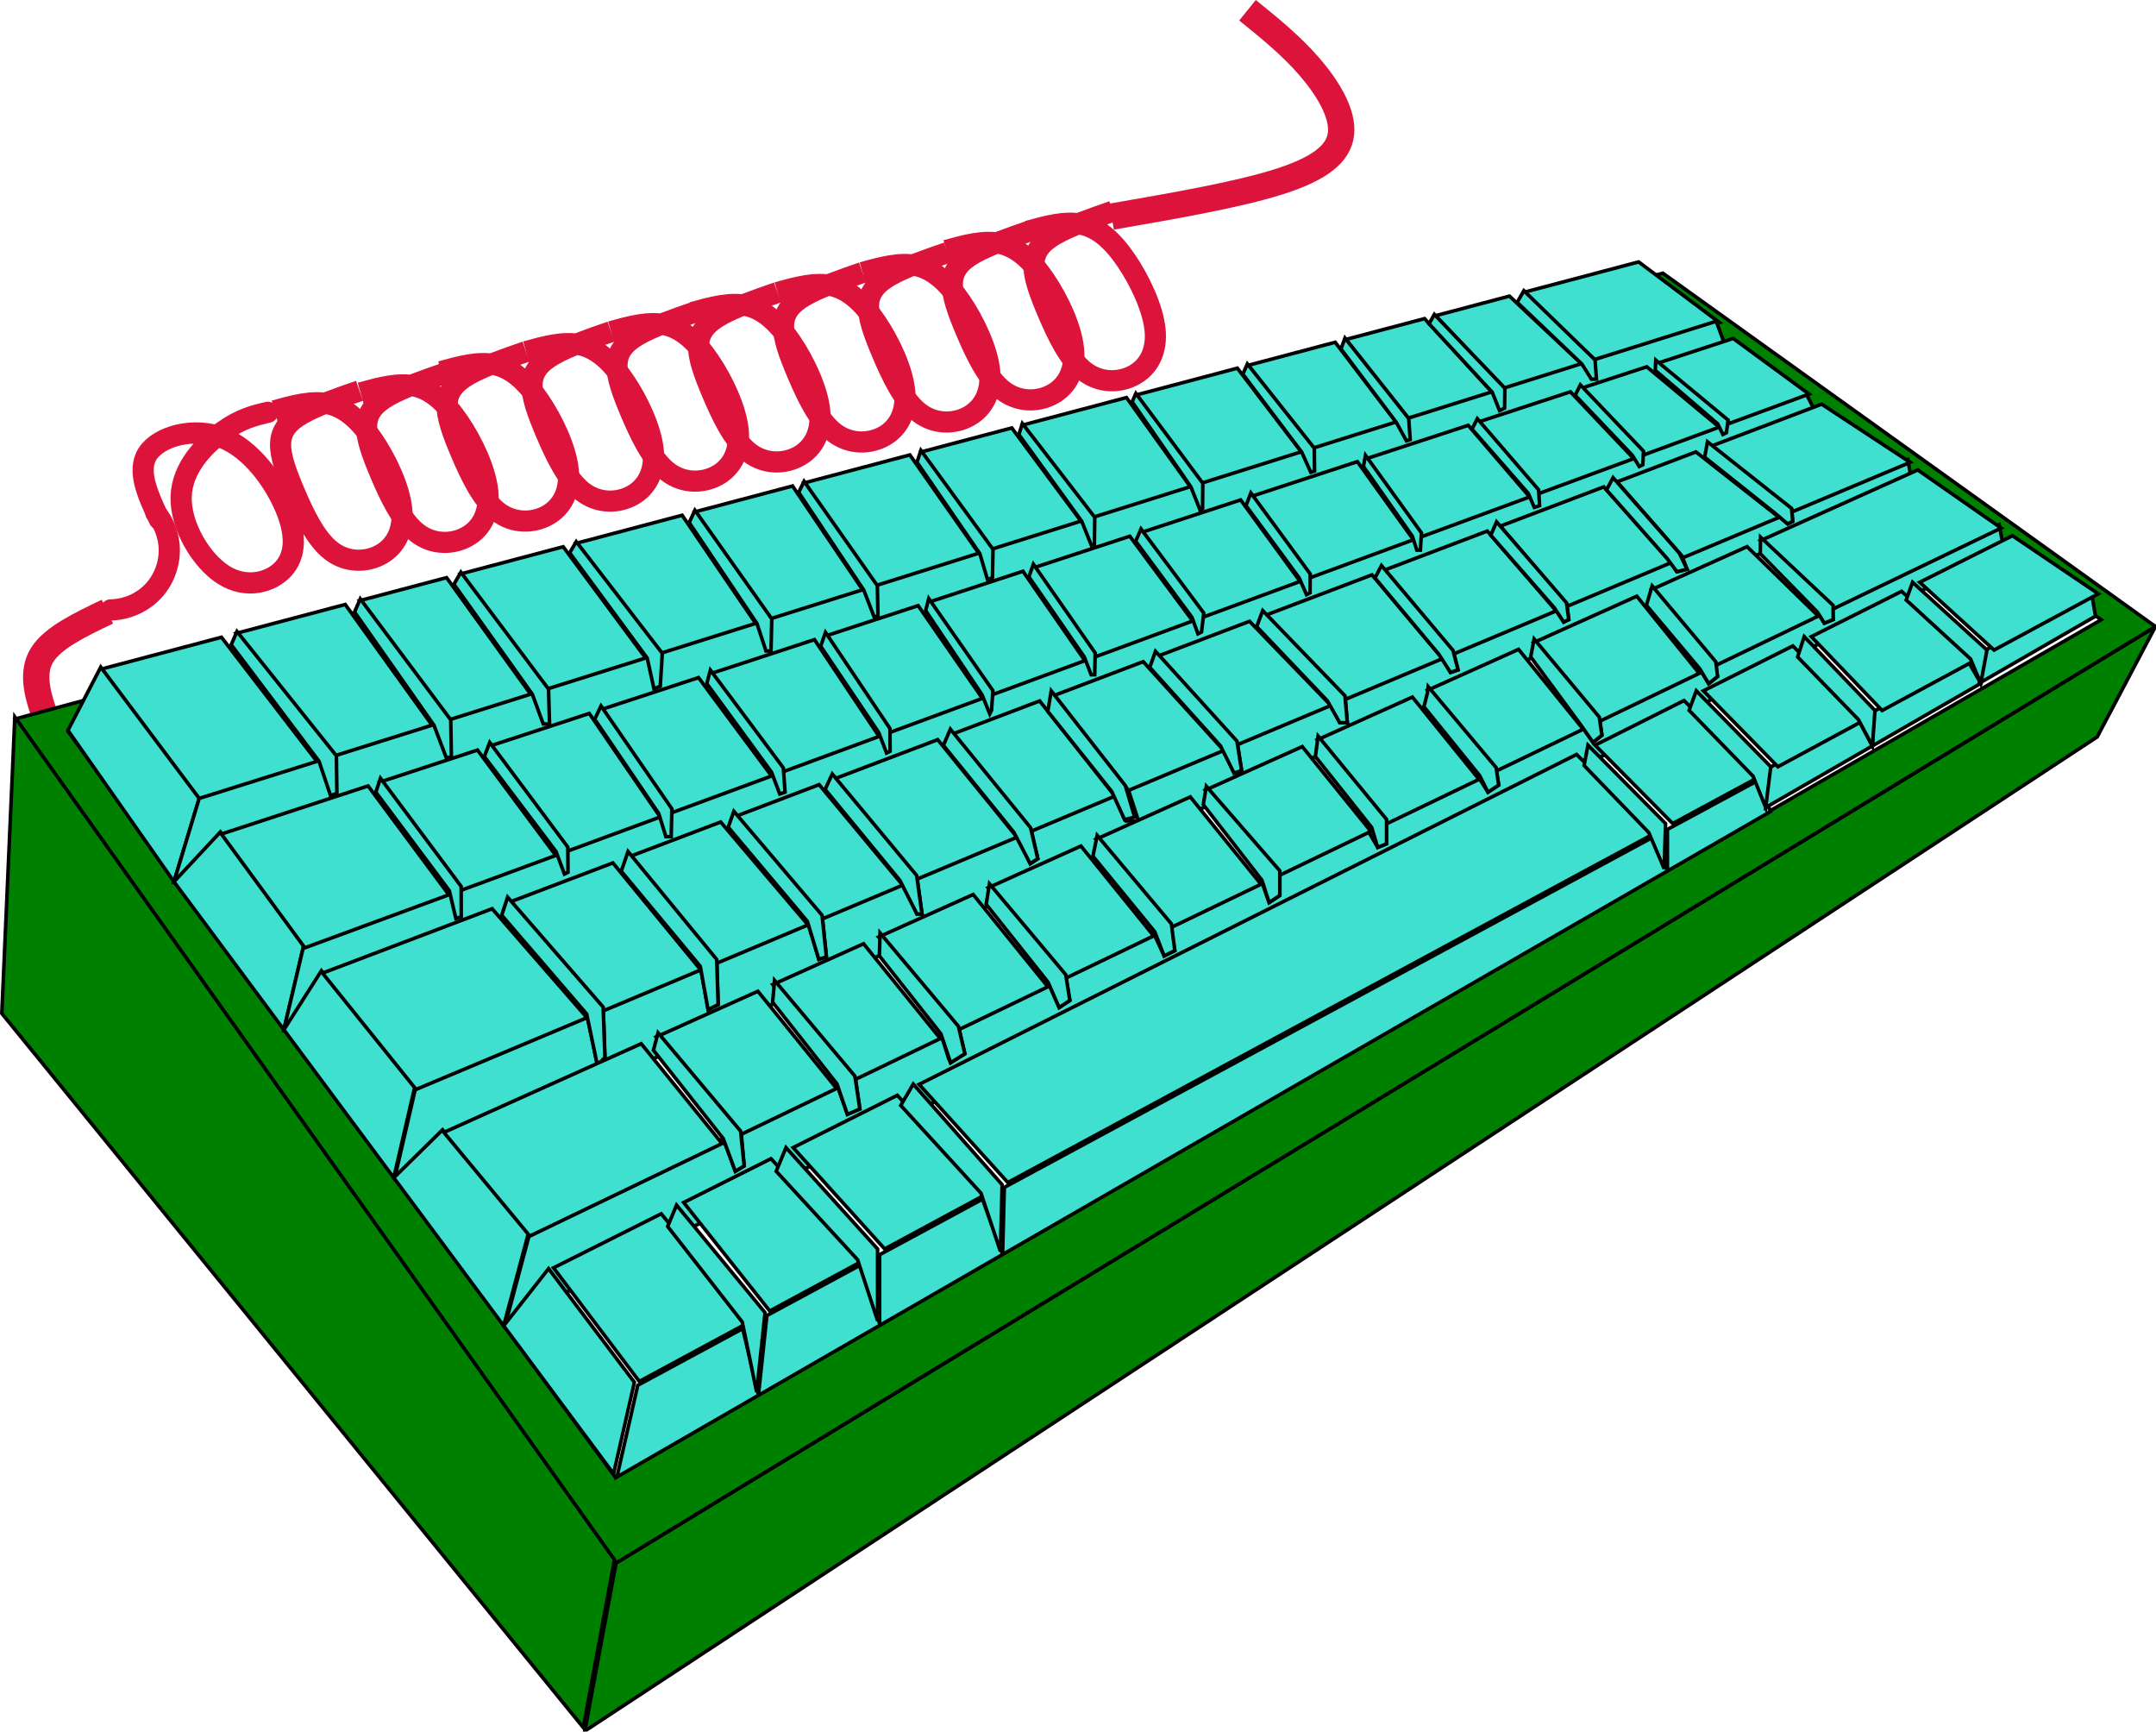 <svg
   xmlns:osb="http://www.openswatchbook.org/uri/2009/osb"
   xmlns:dc="http://purl.org/dc/elements/1.1/"
   xmlns:cc="http://creativecommons.org/ns#"
   xmlns:rdf="http://www.w3.org/1999/02/22-rdf-syntax-ns#"
   xmlns:svg="http://www.w3.org/2000/svg"
   xmlns="http://www.w3.org/2000/svg"
   xmlns:sodipodi="http://sodipodi.sourceforge.net/DTD/sodipodi-0.dtd"
   xmlns:inkscape="http://www.inkscape.org/namespaces/inkscape"
   width="160.282mm"
   height="128.709mm"
   viewBox="0 0 160.282 128.709"
   version="1.1"
   id="svg3705"
   inkscape:version="0.92.2 5c3e80d, 2017-08-06"
   sodipodi:docname="Keyboard_regroup_ink.svg">
  <defs
     id="defs3699">
    <linearGradient
       id="linearGradient1316"
       osb:paint="solid">
      <stop
         style="stop-color:#ff9f00;stop-opacity:1;"
         offset="0"
         id="stop1314" />
    </linearGradient>
    <inkscape:path-effect
       effect="bspline"
       id="path-effect1189-2"
       is_visible="true"
       weight="33.333"
       steps="2"
       helper_size="0"
       apply_no_weight="true"
       apply_with_weight="true"
       only_selected="false" />
    <inkscape:path-effect
       effect="spiro"
       id="path-effect207-7"
       is_visible="true" />
    <inkscape:path-effect
       effect="bspline"
       id="path-effect219-0"
       is_visible="true"
       weight="33.333"
       steps="2"
       helper_size="0"
       apply_no_weight="true"
       apply_with_weight="true"
       only_selected="false" />
    <inkscape:path-effect
       effect="bspline"
       id="path-effect1084-399"
       is_visible="true"
       weight="33.333"
       steps="2"
       helper_size="0"
       apply_no_weight="true"
       apply_with_weight="true"
       only_selected="false" />
    <inkscape:path-effect
       effect="bspline"
       id="path-effect1084-3-9"
       is_visible="true"
       weight="33.333"
       steps="2"
       helper_size="0"
       apply_no_weight="true"
       apply_with_weight="true"
       only_selected="false" />
    <inkscape:path-effect
       effect="bspline"
       id="path-effect1084-0-1"
       is_visible="true"
       weight="33.333"
       steps="2"
       helper_size="0"
       apply_no_weight="true"
       apply_with_weight="true"
       only_selected="false" />
    <inkscape:path-effect
       effect="bspline"
       id="path-effect1084-4-7"
       is_visible="true"
       weight="33.333"
       steps="2"
       helper_size="0"
       apply_no_weight="true"
       apply_with_weight="true"
       only_selected="false" />
    <inkscape:path-effect
       effect="bspline"
       id="path-effect1084-9-2"
       is_visible="true"
       weight="33.333"
       steps="2"
       helper_size="0"
       apply_no_weight="true"
       apply_with_weight="true"
       only_selected="false" />
    <inkscape:path-effect
       effect="bspline"
       id="path-effect1084-5-3"
       is_visible="true"
       weight="33.333"
       steps="2"
       helper_size="0"
       apply_no_weight="true"
       apply_with_weight="true"
       only_selected="false" />
    <inkscape:path-effect
       effect="bspline"
       id="path-effect1084-7-6"
       is_visible="true"
       weight="33.333"
       steps="2"
       helper_size="0"
       apply_no_weight="true"
       apply_with_weight="true"
       only_selected="false" />
    <inkscape:path-effect
       effect="bspline"
       id="path-effect1084-39-5"
       is_visible="true"
       weight="33.333"
       steps="2"
       helper_size="0"
       apply_no_weight="true"
       apply_with_weight="true"
       only_selected="false" />
    <inkscape:path-effect
       effect="bspline"
       id="path-effect1084-70-5"
       is_visible="true"
       weight="33.333"
       steps="2"
       helper_size="0"
       apply_no_weight="true"
       apply_with_weight="true"
       only_selected="false" />
    <inkscape:path-effect
       effect="bspline"
       id="path-effect1193-8"
       is_visible="true"
       weight="33.333"
       steps="2"
       helper_size="0"
       apply_no_weight="true"
       apply_with_weight="true"
       only_selected="false" />
    <inkscape:path-effect
       effect="bspline"
       id="path-effect1084-79-1"
       is_visible="true"
       weight="33.333"
       steps="2"
       helper_size="0"
       apply_no_weight="true"
       apply_with_weight="true"
       only_selected="false" />
  </defs>
  <sodipodi:namedview
     id="base"
     pagecolor="#ffffff"
     bordercolor="#666666"
     borderopacity="1.0"
     inkscape:pageopacity="0.0"
     inkscape:pageshadow="2"
     inkscape:zoom="1.4142136"
     inkscape:cx="202.17412"
     inkscape:cy="262.63234"
     inkscape:document-units="mm"
     inkscape:current-layer="layer2"
     showgrid="false"
     inkscape:measure-start="39.0071,979.433"
     inkscape:measure-end="64.539,973.759"
     inkscape:snap-global="false"
     inkscape:window-width="1920"
     inkscape:window-height="955"
     inkscape:window-x="0"
     inkscape:window-y="1"
     inkscape:window-maximized="1"
     fit-margin-top="0"
     fit-margin-left="0"
     fit-margin-right="0"
     fit-margin-bottom="0" />
    <g style="display:inline" id="cable_container" transform="translate(-29.211,-38.886)">
        <g transform="translate(-3.022,4.572)" id="g1571">
        <path style="fill: none; stroke: crimson; stroke-width: 1.576; stroke-linecap: round; stroke-linejoin: miter; stroke-miterlimit: 4; stroke-dasharray: none; stroke-opacity: 1; paint-order: markers;" d="m 40.47,79.645 c 1.203,-0.017 2.39,-0.552 3.2,-1.441 0.81,-0.889 1.231,-2.121 1.136,-3.32 -0.071,-0.888 -0.418,-1.752 -0.981,-2.442" id="path205-4"></path>
        <path style="fill: none; stroke: crimson; stroke-width: 1.576; stroke-linecap: round; stroke-linejoin: miter; stroke-miterlimit: 4; stroke-dasharray: none; stroke-opacity: 1; paint-order: markers;" d="m 44.071,72.918 c -0.848,-1.82 -1.696,-3.64 -0.843,-4.91 0.854,-1.27 3.41,-1.989 5.543,-1.155 2.133,0.835 3.843,3.225 4.676,5.197 0.833,1.972 0.788,3.527 -0.147,4.549 -0.935,1.022 -2.76,1.51 -4.443,0.45 -1.683,-1.06 -3.222,-3.668 -3.157,-5.821 0.065,-2.154 1.736,-3.853 3.077,-4.822 1.34,-0.968 2.351,-1.206 3.362,-1.444" id="path217-7"></path>
        <path style="fill: none; stroke: crimson; stroke-width: 1.572; stroke-linecap: butt; stroke-linejoin: miter; stroke-miterlimit: 4; stroke-dasharray: none; stroke-opacity: 1; paint-order: markers;" d="m 52.643,64.845 c 1.404,-0.39 2.809,-0.779 4.038,-0.504 1.229,0.275 2.283,1.216 3.289,2.702 1.006,1.486 1.964,3.518 2.128,5.113 0.165,1.595 -0.464,2.752 -1.521,3.357 -1.057,0.605 -2.541,0.657 -3.721,-0.254 -1.18,-0.911 -2.056,-2.784 -2.711,-4.322 -0.655,-1.539 -1.09,-2.743 -1.052,-3.673 0.038,-0.93 0.549,-1.584 1.606,-2.189 1.056,-0.605 2.659,-1.16 4.261,-1.714" id="path1082-1"></path>
        <path style="display: inline; fill: none; stroke: crimson; stroke-width: 1.572; stroke-linecap: butt; stroke-linejoin: miter; stroke-miterlimit: 4; stroke-dasharray: none; stroke-opacity: 1; paint-order: markers;" d="m 59.041,63.519 c 1.404,-0.39 2.809,-0.779 4.038,-0.504 1.229,0.275 2.283,1.216 3.289,2.702 1.006,1.486 1.964,3.518 2.128,5.113 0.165,1.595 -0.464,2.752 -1.521,3.357 -1.057,0.605 -2.541,0.657 -3.721,-0.254 -1.18,-0.911 -2.056,-2.784 -2.711,-4.322 -0.655,-1.539 -1.09,-2.743 -1.052,-3.673 0.038,-0.93 0.549,-1.584 1.606,-2.189 1.056,-0.605 2.659,-1.16 4.261,-1.714" id="path1082-8-3"></path>
        <path style="display: inline; fill: none; stroke: crimson; stroke-width: 1.572; stroke-linecap: butt; stroke-linejoin: miter; stroke-miterlimit: 4; stroke-dasharray: none; stroke-opacity: 1; paint-order: markers;" d="m 65.022,61.934 c 1.404,-0.39 2.809,-0.779 4.038,-0.504 1.229,0.275 2.283,1.216 3.289,2.702 1.006,1.486 1.964,3.518 2.128,5.113 0.165,1.595 -0.464,2.752 -1.521,3.357 -1.057,0.605 -2.541,0.657 -3.721,-0.254 -1.18,-0.911 -2.056,-2.784 -2.711,-4.322 -0.655,-1.539 -1.09,-2.743 -1.052,-3.673 0.038,-0.93 0.549,-1.584 1.606,-2.189 1.056,-0.605 2.659,-1.16 4.261,-1.714" id="path1082-2-8"></path>
        <path style="display: inline; fill: none; stroke: crimson; stroke-width: 1.572; stroke-linecap: butt; stroke-linejoin: miter; stroke-miterlimit: 4; stroke-dasharray: none; stroke-opacity: 1; paint-order: markers;" d="m 71.339,60.45 c 1.404,-0.39 2.809,-0.779 4.038,-0.504 1.229,0.275 2.283,1.216 3.289,2.702 1.006,1.486 1.964,3.518 2.128,5.113 0.165,1.595 -0.464,2.752 -1.521,3.357 -1.057,0.605 -2.541,0.657 -3.721,-0.254 -1.18,-0.911 -2.056,-2.784 -2.711,-4.322 -0.655,-1.539 -1.09,-2.743 -1.052,-3.673 0.038,-0.93 0.549,-1.584 1.606,-2.189 1.056,-0.605 2.659,-1.16 4.261,-1.714" id="path1082-83-4"></path>
        <path style="display: inline; fill: none; stroke: crimson; stroke-width: 1.572; stroke-linecap: butt; stroke-linejoin: miter; stroke-miterlimit: 4; stroke-dasharray: none; stroke-opacity: 1; paint-order: markers;" d="m 77.655,58.965 c 1.404,-0.39 2.809,-0.779 4.038,-0.504 1.229,0.275 2.283,1.216 3.289,2.702 1.006,1.486 1.964,3.518 2.128,5.113 0.165,1.595 -0.464,2.752 -1.521,3.357 -1.057,0.605 -2.541,0.657 -3.721,-0.254 -1.18,-0.911 -2.056,-2.784 -2.711,-4.322 -0.655,-1.539 -1.09,-2.743 -1.052,-3.673 0.038,-0.93 0.549,-1.584 1.606,-2.189 1.056,-0.605 2.659,-1.16 4.261,-1.714" id="path1082-0-8"></path>
        <path style="display: inline; fill: none; stroke: crimson; stroke-width: 1.572; stroke-linecap: butt; stroke-linejoin: miter; stroke-miterlimit: 4; stroke-dasharray: none; stroke-opacity: 1; paint-order: markers;" d="m 83.718,57.539 c 1.404,-0.39 2.809,-0.779 4.038,-0.504 1.229,0.275 2.283,1.216 3.289,2.702 1.006,1.486 1.964,3.518 2.128,5.113 0.165,1.595 -0.464,2.752 -1.521,3.357 -1.057,0.605 -2.541,0.657 -3.721,-0.254 -1.18,-0.911 -2.056,-2.784 -2.711,-4.322 -0.655,-1.539 -1.09,-2.743 -1.052,-3.673 0.038,-0.93 0.549,-1.584 1.606,-2.189 1.056,-0.605 2.659,-1.16 4.261,-1.714" id="path1082-22-0"></path>
        <path style="display: inline; fill: none; stroke: crimson; stroke-width: 1.572; stroke-linecap: butt; stroke-linejoin: miter; stroke-miterlimit: 4; stroke-dasharray: none; stroke-opacity: 1; paint-order: markers;" d="m 90.034,56.055 c 1.404,-0.39 2.809,-0.779 4.038,-0.504 1.229,0.275 2.283,1.216 3.289,2.702 1.006,1.486 1.964,3.518 2.128,5.113 0.165,1.595 -0.464,2.752 -1.521,3.357 -1.057,0.605 -2.541,0.657 -3.721,-0.254 -1.18,-0.911 -2.056,-2.784 -2.711,-4.322 -0.655,-1.539 -1.09,-2.743 -1.052,-3.673 0.038,-0.93 0.549,-1.584 1.606,-2.189 1.056,-0.605 2.659,-1.16 4.261,-1.714" id="path1082-3-4"></path>
        <path style="display: inline; fill: none; stroke: crimson; stroke-width: 1.572; stroke-linecap: butt; stroke-linejoin: miter; stroke-miterlimit: 4; stroke-dasharray: none; stroke-opacity: 1; paint-order: markers;" d="m 96.351,54.57 c 1.404,-0.39 2.809,-0.779 4.037,-0.504 1.229,0.275 2.283,1.216 3.289,2.702 1.006,1.486 1.964,3.518 2.128,5.113 0.165,1.595 -0.464,2.752 -1.521,3.357 -1.057,0.605 -2.541,0.657 -3.721,-0.254 -1.18,-0.911 -2.056,-2.784 -2.711,-4.322 -0.655,-1.539 -1.09,-2.743 -1.052,-3.673 0.038,-0.93 0.549,-1.584 1.606,-2.189 1.056,-0.605 2.659,-1.16 4.261,-1.714" id="path1082-02-6"></path>
        <path style="display: inline; fill: none; stroke: crimson; stroke-width: 1.572; stroke-linecap: butt; stroke-linejoin: miter; stroke-miterlimit: 4; stroke-dasharray: none; stroke-opacity: 1; paint-order: markers;" d="m 102.585,52.926 c 1.404,-0.39 2.809,-0.779 4.038,-0.504 1.229,0.275 2.283,1.216 3.289,2.702 1.006,1.486 1.964,3.518 2.128,5.113 0.165,1.595 -0.464,2.752 -1.521,3.357 -1.057,0.605 -2.541,0.657 -3.721,-0.254 -1.18,-0.911 -2.056,-2.784 -2.711,-4.322 -0.655,-1.539 -1.09,-2.743 -1.052,-3.673 0.038,-0.93 0.549,-1.584 1.606,-2.189 1.056,-0.605 2.659,-1.16 4.261,-1.714" id="path1082-9-0"></path>
        <path style="display: inline; fill: none; stroke: crimson; stroke-width: 1.572; stroke-linecap: butt; stroke-linejoin: miter; stroke-miterlimit: 4; stroke-dasharray: none; stroke-opacity: 1; paint-order: markers;" d="m 108.648,51.501 c 1.404,-0.39 2.809,-0.779 4.037,-0.504 1.229,0.275 2.283,1.216 3.289,2.702 1.006,1.486 1.964,3.518 2.128,5.113 0.165,1.595 -0.464,2.752 -1.521,3.357 -1.057,0.605 -2.541,0.657 -3.721,-0.254 -1.18,-0.911 -2.056,-2.784 -2.711,-4.322 -0.655,-1.539 -1.09,-2.743 -1.052,-3.673 0.038,-0.93 0.549,-1.584 1.606,-2.189 1.056,-0.605 2.659,-1.16 4.261,-1.714" id="path1082-39-3"></path>
        <path style="fill: none; stroke: crimson; stroke-width: 1.96; stroke-linecap: butt; stroke-linejoin: miter; stroke-miterlimit: 4; stroke-dasharray: none; stroke-opacity: 1; paint-order: markers;" d="m 40.217,79.777 c -2.028,0.97 -4.057,1.94 -4.851,3.219 -0.794,1.279 -0.353,2.866 0.088,4.189 0.441,1.323 0.882,2.381 1.323,3.44" id="path1187-2"></path>
        <path style="fill: none; stroke: crimson; stroke-width: 1.96; stroke-linecap: butt; stroke-linejoin: miter; stroke-miterlimit: 4; stroke-dasharray: none; stroke-opacity: 1; paint-order: markers;" d="m 114.872,50.417 c 4.678,-0.811 9.355,-1.621 12.41,-2.588 3.056,-0.967 4.49,-2.089 4.646,-3.586 0.156,-1.496 -0.967,-3.368 -2.339,-4.958 -1.372,-1.59 -2.993,-2.9 -4.615,-4.209" id="path1191-6"></path>
        </g>
    </g>
    <g id="case_container" transform="translate(-29.211,-38.886)">
        <g style="display:inline" id="case_front">
        <path d="m 714.91,322.477 -431.857,262.674 -8.762,47.127 424.283,-278.848 z" style="fill: green; stroke: rgb(0, 0, 0); stroke-width: 1px; stroke-linecap: butt; stroke-linejoin: miter; stroke-opacity: 1;" transform="scale(0.265)" id="path3906"></path>
        </g>
        <g style="display:inline" id="case_top">
        <path id="path4730" transform="scale(0.265)" d="M 576.713,223.367 114.572,348.381 283.053,585.15 714.91,322.477 Z M 564,231.297 l 11.1,10.904 11.074,-1.791 113.521,80.166 L 282.803,561.008 129.494,352.146 Z" style="fill: green; stroke: rgb(0, 0, 0); stroke-width: 1px; stroke-linecap: butt; stroke-linejoin: miter; stroke-opacity: 1;"></path>
        </g>
        <g style="display:inline" id="case_side">
        <path id="path3903" d="M 30.314,92.176 74.891,154.821 72.573,167.29 29.346,114.214 Z" style="fill: green; stroke: rgb(0, 0, 0); stroke-width: 0.265px; stroke-linecap: butt; stroke-linejoin: miter; stroke-opacity: 1;"></path>
        </g>
    </g>
    <g id="keys_container" transform="translate(-29.211,-38.886)">
        <g id="row_1" style="display:inline">
            <path style="fill: turquoise; stroke: rgb(0, 0, 0); stroke-width: 1px; stroke-linecap: butt; stroke-linejoin: miter; stroke-opacity: 1;" d="m 199.551,360.836 -27.195,-35.355 -33.639,8.908 27.66,36.879 z" id="path743" transform="scale(0.265)"></path>
            <path style="fill: turquoise; stroke: rgb(0, 0, 0); stroke-width: 1px; stroke-linecap: butt; stroke-linejoin: miter; stroke-opacity: 1;" d="m 231.822,350.686 -24.74,-34.4 -30.59,8.1 27.934,34.918 z" id="path739" transform="scale(0.265)"></path>
            <path style="fill: turquoise; stroke: rgb(0, 0, 0); stroke-width: 1px; stroke-linecap: butt; stroke-linejoin: miter; stroke-opacity: 1;" d="m 259.479,341.99 -23.973,-33.232 -24.375,6.455 25.422,33.986 z" id="path735" transform="scale(0.265)"></path>
            <path style="fill: turquoise; stroke: rgb(0, 0, 0); stroke-width: 1px; stroke-linecap: butt; stroke-linejoin: miter; stroke-opacity: 1;" d="m 291.754,331.84 -23.525,-31.746 -28.83,7.635 24.631,32.83 z" id="path731" transform="scale(0.265)"></path>
            <path style="fill: turquoise; stroke: rgb(0, 0, 0); stroke-width: 1px; stroke-linecap: butt; stroke-linejoin: miter; stroke-opacity: 1;" d="m 322.594,322.141 -21.002,-30.881 -29.771,7.883 24.174,31.363 z" id="path727" transform="scale(0.265)"></path>
            <path style="fill: turquoise; stroke: rgb(0, 0, 0); stroke-width: 1px; stroke-linecap: butt; stroke-linejoin: miter; stroke-opacity: 1;" d="m 352.59,312.709 -20.027,-29.652 -27.402,7.258 21.588,30.52 z" id="path723" transform="scale(0.265)"></path>
            <path style="fill: turquoise; stroke: rgb(0, 0, 0); stroke-width: 1px; stroke-linecap: butt; stroke-linejoin: miter; stroke-opacity: 1;" d="m 385.193,302.455 -19.711,-28.115 -29.658,7.854 20.6,29.309 z" id="path719" transform="scale(0.265)"></path>
            <path style="fill: turquoise; stroke: rgb(0, 0, 0); stroke-width: 1px; stroke-linecap: butt; stroke-linejoin: miter; stroke-opacity: 1;" d="M 413.867,293.438 394.074,266.77 368.658,273.5 l 20.258,27.785 z" id="path715" transform="scale(0.265)"></path>
            <path style="fill: turquoise; stroke: rgb(0, 0, 0); stroke-width: 1px; stroke-linecap: butt; stroke-linejoin: miter; stroke-opacity: 1;" d="M 444.547,283.791 426.25,258.248 l -29.08,7.701 20.334,26.346 z" id="path711" transform="scale(0.265)"></path>
            <path style="fill: turquoise; stroke: rgb(0, 0, 0); stroke-width: 1px; stroke-linecap: butt; stroke-linejoin: miter; stroke-opacity: 1;" d="m 475.672,274.002 -18.314,-23.99 -28.291,7.49 18.805,25.242 z" id="path707" transform="scale(0.265)"></path>
            <path style="fill: turquoise; stroke: rgb(0, 0, 0); stroke-width: 1px; stroke-linecap: butt; stroke-linejoin: miter; stroke-opacity: 1;" d="m 502.246,265.645 -17.441,-22.902 -24.412,6.465 18.805,23.686 z" id="path703" transform="scale(0.265)"></path>
            <path style="fill: turquoise; stroke: rgb(0, 0, 0); stroke-width: 1px; stroke-linecap: butt; stroke-linejoin: miter; stroke-opacity: 1;" d="m 529.197,257.17 -19.332,-21.062 -22.051,5.838 17.906,22.607 z" id="path699" transform="scale(0.265)"></path>
            <path style="fill: turquoise; stroke: rgb(0, 0, 0); stroke-width: 1px; stroke-linecap: butt; stroke-linejoin: miter; stroke-opacity: 1;" d="m 554.383,249.25 -20.699,-19.451 -20.758,5.498 19.816,20.758 z" id="path695" transform="scale(0.265)"></path>
            <path style="fill: turquoise; stroke: rgb(0, 0, 0); stroke-width: 1px; stroke-linecap: butt; stroke-linejoin: miter; stroke-opacity: 1;" d="m 569.924,220.203 -31.844,8.432 0.395,1.193 19.613,18.256 34.531,-10.859 z" id="path5106" transform="scale(0.265)"></path>
        <path id="path5108" d="m 36.702,88.473 -2.44,4.699 7.882,11.251 1.876,-6.192 z" style="fill: turquoise; stroke: rgb(0, 0, 0); stroke-width: 0.265px; stroke-linecap: butt; stroke-linejoin: miter; stroke-opacity: 1;" class="darker"></path>
        <path id="path5110" d="m 156.797,62.766 0.962,2.599 -115.615,39.058 1.876,-6.192 z" style="fill: turquoise; stroke: rgb(0, 0, 0); stroke-width: 0.265px; stroke-linecap: butt; stroke-linejoin: miter; stroke-opacity: 1;" class="darker"></path>
        <path id="path761" d="m 46.829,85.827 7.391,9.239 0.036,2.779 -0.468,0.187 -0.858,-2.56 -6.532,-8.665 z" style="fill: turquoise; stroke: rgb(0, 0, 0); stroke-width: 0.265px; stroke-linecap: butt; stroke-linejoin: miter; stroke-opacity: 1;" class="darker"></path>
        <path id="path763" d="m 55.994,83.4 6.726,8.992 0.048,2.739 -0.374,0.094 -0.925,-2.439 -5.903,-8.412 z" style="fill: turquoise; stroke: rgb(0, 0, 0); stroke-width: 0.265px; stroke-linecap: butt; stroke-linejoin: miter; stroke-opacity: 1;" class="darker"></path>
        <path id="path765" d="m 63.473,81.42 6.517,8.686 0.075,2.593 H 69.597 l -0.811,-2.214 -5.831,-8.169 z" style="fill: turquoise; stroke: rgb(0, 0, 0); stroke-width: 0.265px; stroke-linecap: butt; stroke-linejoin: miter; stroke-opacity: 1;" class="darker"></path>
        <path id="path767" d="m 72.051,79.148 6.396,8.298 -0.151,2.447 -0.468,0.187 -0.503,-2.281 -5.764,-7.822 z" style="fill: turquoise; stroke: rgb(0, 0, 0); stroke-width: 0.265px; stroke-linecap: butt; stroke-linejoin: miter; stroke-opacity: 1;" class="darker"></path>
        <path id="path769" d="m 80.873,76.812 5.712,8.075 -0.056,2.386 H 86.154 l -0.669,-2.041 -5.037,-7.501 z" style="fill: turquoise; stroke: rgb(0, 0, 0); stroke-width: 0.265px; stroke-linecap: butt; stroke-linejoin: miter; stroke-opacity: 1;" class="darker"></path>
        <path id="path771" d="m 88.986,74.664 5.45,7.755 0.044,2.236 -0.281,0.094 -0.777,-2.01 -4.835,-7.251 z" style="fill: turquoise; stroke: rgb(0, 0, 0); stroke-width: 0.265px; stroke-linecap: butt; stroke-linejoin: miter; stroke-opacity: 1;" class="darker"></path>
        <path id="path773" d="m 97.673,72.364 5.36,7.351 -0.041,2.133 -0.374,0.094 -0.57,-1.917 -4.668,-6.783 z" style="fill: turquoise; stroke: rgb(0, 0, 0); stroke-width: 0.265px; stroke-linecap: butt; stroke-linejoin: miter; stroke-opacity: 1;" class="darker"></path>
        <path id="path775" d="m 105.217,70.366 5.38,6.971 -0.028,2.08 -0.187,0.094 -0.748,-1.871 -4.678,-6.455 z" style="fill: turquoise; stroke: rgb(0, 0, 0); stroke-width: 0.265px; stroke-linecap: butt; stroke-linejoin: miter; stroke-opacity: 1;" class="darker"></path>
        <path id="path777" d="m 113.656,68.131 4.975,6.679 -0.017,1.894 -0.187,0.094 -0.675,-1.71 -4.376,-6.335 z" style="fill: turquoise; stroke: rgb(0, 0, 0); stroke-width: 0.265px; stroke-linecap: butt; stroke-linejoin: miter; stroke-opacity: 1;" class="darker"></path>
        <path id="path779" d="m 121.944,65.936 4.975,6.267 0.02,1.694 -0.281,0.094 -0.672,-1.494 -4.38,-5.803 z" style="fill: turquoise; stroke: rgb(0, 0, 0); stroke-width: 0.265px; stroke-linecap: butt; stroke-linejoin: miter; stroke-opacity: 1;" class="darker"></path>
        <path id="path781" d="m 129.2,64.015 4.738,5.982 0.111,1.562 -0.281,0.094 -0.75,-1.367 -4.114,-5.462 z" style="fill: turquoise; stroke: rgb(0, 0, 0); stroke-width: 0.265px; stroke-linecap: butt; stroke-linejoin: miter; stroke-opacity: 1;" class="darker"></path>
        <path id="path783" d="m 135.844,62.256 5.243,5.492 -0.022,1.472 -0.374,0.187 -0.542,-1.364 -4.697,-5.091 z" style="fill: turquoise; stroke: rgb(0, 0, 0); stroke-width: 0.265px; stroke-linecap: butt; stroke-linejoin: miter; stroke-opacity: 1;" class="darker"></path>
        <path id="path785" d="m 142.499,60.493 5.294,5.146 0.101,1.429 h -0.374 l -0.707,-1.121 -4.812,-4.586 z" style="fill: turquoise; stroke: rgb(0, 0, 0); stroke-width: 0.265px; stroke-linecap: butt; stroke-linejoin: miter; stroke-opacity: 1;" class="darker"></path>
        </g>
        <g style="display:inline" id="row_2">
        <path id="path5165" d="m 42.144,104.424 8.17,11.002 1.476,-6.261 -6.192,-8.444 z" style="fill: turquoise; stroke: rgb(0, 0, 0); stroke-width: 0.265px; stroke-linecap: butt; stroke-linejoin: miter; stroke-opacity: 1;" class="darker"></path>
        <path id="path5167" d="M 164.517,70.165 50.314,115.426 51.791,109.165 163.441,68.07 Z" style="fill: turquoise; stroke: rgb(0, 0, 0); stroke-width: 0.265px; stroke-linecap: butt; stroke-linejoin: miter; stroke-opacity: 1;" class="darker"></path>
            <path style="fill: turquoise; stroke: rgb(0, 0, 0); stroke-width: 1px; stroke-linecap: butt; stroke-linejoin: miter; stroke-opacity: 1;" d="m 236.16,397.715 -22.664,-30.527 -41.156,13.488 23.404,31.914 z" id="path566" transform="scale(0.265)"></path>
            <path style="fill: turquoise; stroke: rgb(0, 0, 0); stroke-width: 1px; stroke-linecap: butt; stroke-linejoin: miter; stroke-opacity: 1;" d="m 266.135,386.682 -21.943,-29.557 -27.385,8.977 22.674,30.391 z" id="path562" transform="scale(0.265)"></path>
            <path style="fill: turquoise; stroke: rgb(0, 0, 0); stroke-width: 1px; stroke-linecap: butt; stroke-linejoin: miter; stroke-opacity: 1;" d="m 295.439,375.895 -19.9,-29.043 -28.033,9.188 21.949,29.42 z" id="path558" transform="scale(0.265)"></path>
            <path style="fill: turquoise; stroke: rgb(0, 0, 0); stroke-width: 1px; stroke-linecap: butt; stroke-linejoin: miter; stroke-opacity: 1;" d="m 326.682,364.396 -20.486,-27.594 -27.414,8.986 19.908,28.91 z" id="path554" transform="scale(0.265)"></path>
            <path style="fill: turquoise; stroke: rgb(0, 0, 0); stroke-width: 1px; stroke-linecap: butt; stroke-linejoin: miter; stroke-opacity: 1;" d="m 356.834,353.299 -18.119,-27.154 -29.203,9.572 20.486,27.459 z" id="path550" transform="scale(0.265)"></path>
            <path style="fill: turquoise; stroke: rgb(0, 0, 0); stroke-width: 1px; stroke-linecap: butt; stroke-linejoin: miter; stroke-opacity: 1;" d="m 385.83,342.625 -18.025,-26.016 -25.957,8.508 18.121,27.027 z" id="path546" transform="scale(0.265)"></path>
            <path style="fill: turquoise; stroke: rgb(0, 0, 0); stroke-width: 1px; stroke-linecap: butt; stroke-linejoin: miter; stroke-opacity: 1;" d="m 414.58,332.043 -17.371,-25.07 -26.35,8.637 18.027,25.891 z" id="path542" transform="scale(0.265)"></path>
            <path style="fill: turquoise; stroke: rgb(0, 0, 0); stroke-width: 1px; stroke-linecap: butt; stroke-linejoin: miter; stroke-opacity: 1;" d="m 444.822,320.912 -17.643,-23.764 -26.916,8.822 17.371,24.949 z" id="path538" transform="scale(0.265)"></path>
            <path style="fill: turquoise; stroke: rgb(0, 0, 0); stroke-width: 1px; stroke-linecap: butt; stroke-linejoin: miter; stroke-opacity: 1;" d="m 474.947,309.824 -16.672,-22.867 -27.77,9.102 17.631,23.635 z" id="path534" transform="scale(0.265)"></path>
            <path style="fill: turquoise; stroke: rgb(0, 0, 0); stroke-width: 1px; stroke-linecap: butt; stroke-linejoin: miter; stroke-opacity: 1;" d="m 506.744,298.121 -15.723,-21.896 -29.65,9.719 16.664,22.746 z" id="path530" transform="scale(0.265)"></path>
            <path style="fill: turquoise; stroke: rgb(0, 0, 0); stroke-width: 1px; stroke-linecap: butt; stroke-linejoin: miter; stroke-opacity: 1;" d="m 539.344,286.123 -17.225,-20.092 -28.541,9.355 15.725,21.793 z" id="path526" transform="scale(0.265)"></path>
            <path style="fill: turquoise; stroke: rgb(0, 0, 0); stroke-width: 1px; stroke-linecap: butt; stroke-linejoin: miter; stroke-opacity: 1;" d="M 568.555,275.371 550.787,256.635 525,265.088 l 17.213,19.979 z" id="path522" transform="scale(0.265)"></path>
            <path style="fill: turquoise; stroke: rgb(0, 0, 0); stroke-width: 1px; stroke-linecap: butt; stroke-linejoin: miter; stroke-opacity: 1;" d="m 592.541,266.543 -20.34,-16.926 -18.248,5.98 17.742,18.617 z" id="path518" transform="scale(0.265)"></path>
            <path style="fill: turquoise; stroke: rgb(0, 0, 0); stroke-width: 1px; stroke-linecap: butt; stroke-linejoin: miter; stroke-opacity: 1;" d="m 596.453,241.668 -21.307,6.982 20.311,16.82 22.273,-8.199 z" id="path5169" transform="scale(0.265)"></path>
        <path id="path584" d="m 57.496,96.732 5.999,8.041 0.005,2.256 -0.397,0.132 -0.487,-2.065 -5.466,-7.328 z" style="fill: turquoise; stroke: rgb(0, 0, 0); stroke-width: 0.265px; stroke-linecap: butt; stroke-linejoin: miter; stroke-opacity: 1;" class="darker"></path>
        <path id="path586" d="m 65.618,94.07 5.807,7.784 0.012,1.868 -0.265,0.132 -0.626,-1.677 -5.327,-7.054 z" style="fill: turquoise; stroke: rgb(0, 0, 0); stroke-width: 0.265px; stroke-linecap: butt; stroke-linejoin: miter; stroke-opacity: 1;" class="darker"></path>
        <path id="path588" d="m 73.893,91.358 5.267,7.649 -0.05,2.069 h -0.397 l -0.529,-1.72 -4.763,-7.011 z" style="fill: turquoise; stroke: rgb(0, 0, 0); stroke-width: 0.265px; stroke-linecap: butt; stroke-linejoin: miter; stroke-opacity: 1;" class="darker"></path>
        <path id="path590" d="m 82.024,88.693 5.42,7.265 0.133,1.811 -0.397,0.132 -0.613,-1.62 -4.811,-6.582 z" style="fill: turquoise; stroke: rgb(0, 0, 0); stroke-width: 0.265px; stroke-linecap: butt; stroke-linejoin: miter; stroke-opacity: 1;" class="darker"></path>
        <path id="path592" d="m 90.579,85.888 4.795,7.151 0.008,1.687 -0.265,0.132 -0.573,-1.514 -4.322,-6.424 z" style="fill: turquoise; stroke: rgb(0, 0, 0); stroke-width: 0.265px; stroke-linecap: butt; stroke-linejoin: miter; stroke-opacity: 1;" class="darker"></path>
        <path id="path594" d="m 98.256,83.373 4.77,6.85 -0.102,1.46 -0.132,0.265 L 102.216,90.521 98.028,84.275 Z" style="fill: turquoise; stroke: rgb(0, 0, 0); stroke-width: 0.265px; stroke-linecap: butt; stroke-linejoin: miter; stroke-opacity: 1;" class="darker"></path>
        <path id="path596" d="m 106.035,80.822 4.596,6.601 -0.036,1.614 h -0.265 l -0.508,-1.317 -4.122,-5.959 z" style="fill: turquoise; stroke: rgb(0, 0, 0); stroke-width: 0.265px; stroke-linecap: butt; stroke-linejoin: miter; stroke-opacity: 1;" class="darker"></path>
        <path id="path598" d="m 114.037,78.2 4.665,6.253 -0.168,1.409 -0.265,0.132 -0.444,-1.219 -4.186,-5.66 z" style="fill: turquoise; stroke: rgb(0, 0, 0); stroke-width: 0.265px; stroke-linecap: butt; stroke-linejoin: miter; stroke-opacity: 1;" class="darker"></path>
        <path id="path600" d="m 122.203,75.524 4.409,6.018 -0.009,1.41 -0.265,0.132 -0.543,-1.242 -3.955,-5.372 z" style="fill: turquoise; stroke: rgb(0, 0, 0); stroke-width: 0.265px; stroke-linecap: butt; stroke-linejoin: miter; stroke-opacity: 1;" class="darker"></path>
        <path id="path602" d="m 130.725,72.73 4.16,5.766 -0.08,1.281 h -0.265 l -0.332,-1.032 -3.636,-5.186 z" style="fill: turquoise; stroke: rgb(0, 0, 0); stroke-width: 0.265px; stroke-linecap: butt; stroke-linejoin: miter; stroke-opacity: 1;" class="darker"></path>
        <path id="path604" d="m 139.039,70.006 4.554,5.286 0.076,1.178 -0.397,0.132 -0.438,-1.031 -4.192,-4.79 z" style="fill: turquoise; stroke: rgb(0, 0, 0); stroke-width: 0.265px; stroke-linecap: butt; stroke-linejoin: miter; stroke-opacity: 1;" class="darker"></path>
        <path id="path606" d="m 146.699,67.495 4.694,4.926 -0.052,1.007 -0.265,0.132 -0.515,-0.833 -4.248,-4.459 z" style="fill: turquoise; stroke: rgb(0, 0, 0); stroke-width: 0.265px; stroke-linecap: butt; stroke-linejoin: miter; stroke-opacity: 1;" class="darker"></path>
        <path id="path608" d="m 152.306,65.656 5.374,4.45 -0.121,0.939 -0.265,0.132 -0.386,-0.788 -4.641,-3.975 z" style="fill: turquoise; stroke: rgb(0, 0, 0); stroke-width: 0.265px; stroke-linecap: butt; stroke-linejoin: miter; stroke-opacity: 1;" class="darker"></path>
        </g>
        <g style="display:inline" id="row_3">
        <path id="path5183" d="m 50.314,115.426 8.17,11.002 1.563,-6.756 -6.943,-8.632 z" style="fill: turquoise; stroke: rgb(0, 0, 0); stroke-width: 0.265px; stroke-linecap: butt; stroke-linejoin: miter; stroke-opacity: 1;" class="darker"></path>
        <path id="path5185" d="m 171.041,73.043 -8.644,3.627 0.09,0.969 -0.375,0.187 -0.8,-0.701 -7.102,2.981 0.42,1.088 -0.748,0.187 -0.591,-0.889 -7.621,3.198 0.167,1.245 -0.374,0.187 -0.696,-1.054 -7.534,3.162 0.373,1.446 -0.561,0.187 -0.719,-1.253 -7.126,2.99 0.175,2.005 h -0.561 l -0.766,-1.521 -6.878,2.886 0.347,2.19 -0.561,0.187 -0.861,-1.925 -7.067,2.966 0.82,2.514 h -0.936 l -0.9,-2.088 -6.182,2.594 0.534,2.3 -0.561,0.374 -1.055,-2.22 -7.385,3.099 0.395,2.863 h -0.374 l -1.119,-2.402 -5.935,2.49 0.319,3.092 -0.561,0.187 -0.849,-2.821 -6.744,2.83 0.109,3.359 -0.748,0.374 -0.58,-3.221 -7.22,3.03 0.129,3.747 -0.561,0.561 -0.794,-3.793 -12.684,5.323 -1.563,6.756 112.791,-51.464 z" style="fill: turquoise; stroke: rgb(0, 0, 0); stroke-width: 0.265px; stroke-linecap: butt; stroke-linejoin: miter; stroke-opacity: 1;" class="darker"></path>
            <path style="fill: turquoise; stroke: rgb(0, 0, 0); stroke-width: 1px; stroke-linecap: butt; stroke-linejoin: miter; stroke-opacity: 1;" d="m 274.891,432.189 -26.6,-30.561 -47.582,18.055 26.242,32.623 z" id="path299" transform="scale(0.265)"></path>
            <path style="fill: turquoise; stroke: rgb(0, 0, 0); stroke-width: 1px; stroke-linecap: butt; stroke-linejoin: miter; stroke-opacity: 1;" d="m 306.814,418.793 -24.646,-30.018 -28.916,10.973 26.275,30.496 z" id="path295" transform="scale(0.265)"></path>
            <path style="fill: turquoise; stroke: rgb(0, 0, 0); stroke-width: 1px; stroke-linecap: butt; stroke-linejoin: miter; stroke-opacity: 1;" d="m 336.91,406.164 -24.504,-28.861 -25.326,9.609 24.342,29.947 z" id="path291" transform="scale(0.265)"></path>
            <path style="fill: turquoise; stroke: rgb(0, 0, 0); stroke-width: 1px; stroke-linecap: butt; stroke-linejoin: miter; stroke-opacity: 1;" d="m 363.465,395.021 -23.438,-28.199 -23.207,8.805 24.213,28.807 z" id="path287" transform="scale(0.265)"></path>
            <path style="fill: turquoise; stroke: rgb(0, 0, 0); stroke-width: 1px; stroke-linecap: butt; stroke-linejoin: miter; stroke-opacity: 1;" d="m 395.529,381.566 -22.236,-27.367 -28.83,10.939 23.154,28.141 z" id="path283" transform="scale(0.265)"></path>
            <path style="fill: turquoise; stroke: rgb(0, 0, 0); stroke-width: 1px; stroke-linecap: butt; stroke-linejoin: miter; stroke-opacity: 1;" d="m 422.984,370.045 -21.086,-26.699 -24.244,9.199 21.965,27.305 z" id="path279" transform="scale(0.265)"></path>
            <path style="fill: turquoise; stroke: rgb(0, 0, 0); stroke-width: 1px; stroke-linecap: butt; stroke-linejoin: miter; stroke-opacity: 1;" d="m 453.535,357.227 -22.594,-24.9 -24.949,9.467 20.832,26.643 z" id="path275" transform="scale(0.265)"></path>
            <path style="fill: turquoise; stroke: rgb(0, 0, 0); stroke-width: 1px; stroke-linecap: butt; stroke-linejoin: miter; stroke-opacity: 1;" d="m 483.596,344.611 -22.824,-23.604 -25.482,9.67 22.312,24.842 z" id="path271" transform="scale(0.265)"></path>
            <path style="fill: turquoise; stroke: rgb(0, 0, 0); stroke-width: 1px; stroke-linecap: butt; stroke-linejoin: miter; stroke-opacity: 1;" d="m 514.883,331.482 -19.766,-23.506 -29.701,11.27 22.535,23.537 z" id="path267" transform="scale(0.265)"></path>
            <path style="fill: turquoise; stroke: rgb(0, 0, 0); stroke-width: 1px; stroke-linecap: butt; stroke-linejoin: miter; stroke-opacity: 1;" d="m 546.791,318.092 -19.316,-22.393 -28.689,10.885 19.529,23.459 z" id="path263" transform="scale(0.265)"></path>
            <path style="fill: turquoise; stroke: rgb(0, 0, 0); stroke-width: 1px; stroke-linecap: butt; stroke-linejoin: miter; stroke-opacity: 1;" d="m 579.01,304.572 -18.852,-21.273 -29.037,11.016 19.084,22.346 z" id="path259" transform="scale(0.265)"></path>
            <path style="fill: turquoise; stroke: rgb(0, 0, 0); stroke-width: 1px; stroke-linecap: butt; stroke-linejoin: miter; stroke-opacity: 1;" d="m 609.328,291.85 -23.338,-18.354 -22.125,8.395 18.619,21.225 z" id="path255" transform="scale(0.265)"></path>
            <path style="fill: turquoise; stroke: rgb(0, 0, 0); stroke-width: 1px; stroke-linecap: butt; stroke-linejoin: miter; stroke-opacity: 1;" d="m 621.277,260.107 -30.887,11.719 23.039,18.303 32.67,-13.709 z" id="path5187" transform="scale(0.265)"></path>
        <path id="path368" d="m 66.949,105.572 7.103,8.17 0.129,3.747 -0.561,0.561 -0.794,-3.793 -6.315,-7.339 z" style="fill: turquoise; stroke: rgb(0, 0, 0); stroke-width: 0.265px; stroke-linecap: butt; stroke-linejoin: miter; stroke-opacity: 1;" class="darker"></path>
        <path id="path370" d="m 75.9,102.176 6.591,8.025 0.109,3.359 -0.748,0.374 -0.58,-3.221 -5.875,-7.068 z" style="fill: turquoise; stroke: rgb(0, 0, 0); stroke-width: 0.265px; stroke-linecap: butt; stroke-linejoin: miter; stroke-opacity: 1;" class="darker"></path>
        <path id="path374" d="m 83.768,99.19 6.557,7.723 0.319,3.092 -0.561,0.187 -0.849,-2.821 -5.886,-7.001 z" style="fill: turquoise; stroke: rgb(0, 0, 0); stroke-width: 0.265px; stroke-linecap: butt; stroke-linejoin: miter; stroke-opacity: 1;" class="darker"></path>
        <path id="path376" d="m 91.082,96.415 6.277,7.547 0.395,2.863 h -0.374 l -1.27,-2.503 -5.559,-6.758 z" style="fill: turquoise; stroke: rgb(0, 0, 0); stroke-width: 0.265px; stroke-linecap: butt; stroke-linejoin: miter; stroke-opacity: 1;" class="darker"></path>
        <path id="path378" d="m 99.864,93.083 5.962,7.326 0.534,2.3 -0.561,0.374 -1.205,-2.321 -5.249,-6.472 z" style="fill: turquoise; stroke: rgb(0, 0, 0); stroke-width: 0.265px; stroke-linecap: butt; stroke-linejoin: miter; stroke-opacity: 1;" class="darker"></path>
        <path id="path403" d="m 107.362,90.238 5.512,7.049 0.689,2.334 -0.748,0.187 -0.957,-2.096 -4.749,-5.949 z" style="fill: turquoise; stroke: rgb(0, 0, 0); stroke-width: 0.265px; stroke-linecap: butt; stroke-linejoin: miter; stroke-opacity: 1;" class="darker"></path>
        <path id="path405" d="m 115.113,87.297 6.054,6.674 0.347,2.19 -0.561,0.187 -1.012,-2.026 -5.255,-5.832 z" style="fill: turquoise; stroke: rgb(0, 0, 0); stroke-width: 0.265px; stroke-linecap: butt; stroke-linejoin: miter; stroke-opacity: 1;" class="darker"></path>
        <path id="path407" d="m 123.084,84.272 6.113,6.329 0.175,2.005 h -0.561 l -0.916,-1.622 -5.26,-5.518 z" style="fill: turquoise; stroke: rgb(0, 0, 0); stroke-width: 0.265px; stroke-linecap: butt; stroke-linejoin: miter; stroke-opacity: 1;" class="darker"></path>
        <path id="path409" d="m 131.913,80.922 5.318,6.308 0.373,1.446 -0.561,0.187 -0.87,-1.354 -4.743,-5.662 z" style="fill: turquoise; stroke: rgb(0, 0, 0); stroke-width: 0.265px; stroke-linecap: butt; stroke-linejoin: miter; stroke-opacity: 1;" class="darker"></path>
        <path id="path411" d="m 140.469,77.676 5.2,6.014 0.167,1.245 -0.374,0.187 -0.696,-1.054 -4.729,-5.401 z" style="fill: turquoise; stroke: rgb(0, 0, 0); stroke-width: 0.265px; stroke-linecap: butt; stroke-linejoin: miter; stroke-opacity: 1;" class="darker"></path>
        <path id="path413" d="m 149.132,74.389 4.926,5.616 0.57,1.189 -0.748,0.187 -0.741,-0.991 -4.497,-5.09 z" style="fill: turquoise; stroke: rgb(0, 0, 0); stroke-width: 0.265px; stroke-linecap: butt; stroke-linejoin: miter; stroke-opacity: 1;" class="darker"></path>
        <path id="path415" d="m 156.15,71.726 6.246,4.944 0.09,0.969 -0.375,0.187 -0.951,-0.802 -5.223,-4.156 z" style="fill: turquoise; stroke: rgb(0, 0, 0); stroke-width: 0.265px; stroke-linecap: butt; stroke-linejoin: miter; stroke-opacity: 1;" class="darker"></path>
        </g>
        <g style="display:inline" id="row_4">
        <path id="path5196" d="m 58.485,126.428 8.17,11.002 1.837,-6.874 -6.38,-7.694 z" style="fill: turquoise; stroke: rgb(0, 0, 0); stroke-width: 0.265px; stroke-linecap: butt; stroke-linejoin: miter; stroke-opacity: 1;" class="darker"></path>
        <path id="path5198" d="m 177.835,77.883 -12.435,5.983 0.097,1.071 -0.661,0.265 -0.512,-0.819 -7.744,3.726 0.318,1.061 -0.661,0.529 -0.664,-1.106 -7.467,3.592 0.193,1.35 -0.661,0.529 -0.866,-1.237 -6.37,3.064 0.225,1.348 -0.794,0.529 -0.781,-1.227 -6.76,3.252 v 1.812 l -0.661,0.265 -0.801,-1.373 -6.475,3.116 v 1.829 l -0.794,0.529 -0.603,-1.687 -6.783,3.263 0.374,1.995 -0.794,0.397 -0.794,-1.72 0.479,-0.319 -7.042,3.387 0.346,1.959 -0.794,0.529 -0.821,-1.877 -6.684,3.216 0.494,2.101 -1.058,0.661 -0.132,-0.265 -0.588,-1.879 -6.386,3.072 0.359,2.511 -0.926,0.397 -0.794,-2.249 0.021,-0.015 -7.143,3.436 0.242,2.664 -0.661,0.397 -0.895,-2.429 -14.354,6.906 -1.837,6.875 L 178.165,79.632 Z" style="fill: turquoise; stroke: rgb(0, 0, 0); stroke-width: 0.265px; stroke-linecap: butt; stroke-linejoin: miter; stroke-opacity: 1;" class="darker"></path>
            <path style="fill: turquoise; stroke: rgb(0, 0, 0); stroke-width: 1px; stroke-linecap: butt; stroke-linejoin: miter; stroke-opacity: 1;" d="m 312.795,467.496 -22.68,-28.014 -55.363,24.881 24.113,29.078 z" id="path5646" transform="scale(0.265)"></path>
            <path style="fill: turquoise; stroke: rgb(0, 0, 0); stroke-width: 1px; stroke-linecap: butt; stroke-linejoin: miter; stroke-opacity: 1;" d="m 344.924,452.039 -22.074,-27.268 -28.553,12.832 23.197,27.631 z" id="path5642" transform="scale(0.265)"></path>
            <path style="fill: turquoise; stroke: rgb(0, 0, 0); stroke-width: 1px; stroke-linecap: butt; stroke-linejoin: miter; stroke-opacity: 1;" d="m 374.021,438.039 -21.527,-26.588 -25.457,11.439 22.578,26.891 z" id="path5638" transform="scale(0.265)"></path>
            <path style="fill: turquoise; stroke: rgb(0, 0, 0); stroke-width: 1px; stroke-linecap: butt; stroke-linejoin: miter; stroke-opacity: 1;" d="m 404.197,423.521 -20.959,-25.887 -26.555,11.932 22.018,26.223 z" id="path5634" transform="scale(0.265)"></path>
            <path style="fill: turquoise; stroke: rgb(0, 0, 0); stroke-width: 1px; stroke-linecap: butt; stroke-linejoin: miter; stroke-opacity: 1;" d="m 433.877,409.244 -20.4,-25.199 -26.055,11.709 21.434,25.527 z" id="path5630" transform="scale(0.265)"></path>
            <path style="fill: turquoise; stroke: rgb(0, 0, 0); stroke-width: 1px; stroke-linecap: butt; stroke-linejoin: miter; stroke-opacity: 1;" d="M 463.984,394.758 444.15,370.26 417.68,382.156 438.539,407 Z" id="path5626" transform="scale(0.265)"></path>
            <path style="fill: turquoise; stroke: rgb(0, 0, 0); stroke-width: 1px; stroke-linecap: butt; stroke-linejoin: miter; stroke-opacity: 1;" d="m 494.811,379.928 -19.254,-23.781 -27.199,12.223 20.277,24.152 z" id="path5622" transform="scale(0.265)"></path>
            <path style="fill: turquoise; stroke: rgb(0, 0, 0); stroke-width: 1px; stroke-linecap: butt; stroke-linejoin: miter; stroke-opacity: 1;" d="m 525.141,365.336 -18.682,-23.076 -26.695,11.996 19.682,23.441 z" id="path5618" transform="scale(0.265)"></path>
            <path style="fill: turquoise; stroke: rgb(0, 0, 0); stroke-width: 1px; stroke-linecap: butt; stroke-linejoin: miter; stroke-opacity: 1;" d="M 554.375,351.271 536.242,328.875 510.688,340.357 529.785,363.102 Z" id="path5614" transform="scale(0.265)"></path>
            <path style="fill: turquoise; stroke: rgb(0, 0, 0); stroke-width: 1px; stroke-linecap: butt; stroke-linejoin: miter; stroke-opacity: 1;" d="m 586.934,335.607 -17.521,-21.641 -28.959,13.016 18.531,22.072 z" id="path5610" transform="scale(0.265)"></path>
            <path style="fill: turquoise; stroke: rgb(0, 0, 0); stroke-width: 1px; stroke-linecap: butt; stroke-linejoin: miter; stroke-opacity: 1;" d="m 620.328,319.541 -19.979,-19.477 -26.734,12.016 17.902,21.322 z" id="path5606" transform="scale(0.265)"></path>
            <path style="fill: turquoise; stroke: rgb(0, 0, 0); stroke-width: 1px; stroke-linecap: butt; stroke-linejoin: miter; stroke-opacity: 1;" d="m 648.227,278.549 -44.131,19.832 20.385,19.162 47.15,-22.684 z" id="path5200" transform="scale(0.265)"></path>
        <path id="path5708" d="m 78.131,115.65 6.138,7.311 0.266,2.589 -0.661,0.397 -0.895,-2.429 -5.19,-6.567 z" style="fill: turquoise; stroke: rgb(0, 0, 0); stroke-width: 0.265px; stroke-linecap: butt; stroke-linejoin: miter; stroke-opacity: 1;" class="darker"></path>
        <path id="path5710" d="m 86.793,111.758 5.974,7.115 0.366,2.444 -0.926,0.397 -0.773,-2.264 -4.784,-6.07 z" style="fill: turquoise; stroke: rgb(0, 0, 0); stroke-width: 0.265px; stroke-linecap: butt; stroke-linejoin: miter; stroke-opacity: 1;" class="darker"></path>
        <path id="path5712" d="m 94.637,108.232 5.825,6.938 0.476,2.045 -1.058,0.661 -0.72,-2.144 -4.572,-5.793 z" style="fill: turquoise; stroke: rgb(0, 0, 0); stroke-width: 0.265px; stroke-linecap: butt; stroke-linejoin: miter; stroke-opacity: 1;" class="darker"></path>
        <path id="path5714" d="m 102.77,104.578 5.671,6.754 0.303,1.915 -0.794,0.529 -0.821,-1.877 -4.603,-5.796 z" style="fill: turquoise; stroke: rgb(0, 0, 0); stroke-width: 0.265px; stroke-linecap: butt; stroke-linejoin: miter; stroke-opacity: 1;" class="darker"></path>
        <path id="path5716" d="m 110.776,100.98 5.519,6.573 0.254,1.99 -0.794,0.397 -0.694,-1.793 -4.598,-5.616 z" style="fill: turquoise; stroke: rgb(0, 0, 0); stroke-width: 0.265px; stroke-linecap: butt; stroke-linejoin: miter; stroke-opacity: 1;" class="darker"></path>
        <path id="path5718" d="m 118.892,97.332 5.462,6.28 v 1.829 l -0.794,0.529 -0.533,-1.657 -4.361,-5.619 z" style="fill: turquoise; stroke: rgb(0, 0, 0); stroke-width: 0.265px; stroke-linecap: butt; stroke-linejoin: miter; stroke-opacity: 1;" class="darker"></path>
        <path id="path5720" d="m 127.202,93.598 5.09,6.195 v 1.812 l -0.661,0.265 -0.447,-1.48 L 127,95.123 Z" style="fill: turquoise; stroke: rgb(0, 0, 0); stroke-width: 0.265px; stroke-linecap: butt; stroke-linejoin: miter; stroke-opacity: 1;" class="darker"></path>
        <path id="path5722" d="m 135.384,89.921 5.053,6.018 0.189,1.301 -0.794,0.529 -0.624,-1.239 -4.138,-5.111 0.265,-1.058 z" style="fill: turquoise; stroke: rgb(0, 0, 0); stroke-width: 0.265px; stroke-linecap: butt; stroke-linejoin: miter; stroke-opacity: 1;" class="darker"></path>
        <path id="path5724" d="m 143.259,86.382 4.847,5.803 0.193,1.35 -0.661,0.529 -0.866,-1.237 -3.764,-5.113 z" style="fill: turquoise; stroke: rgb(0, 0, 0); stroke-width: 0.265px; stroke-linecap: butt; stroke-linejoin: miter; stroke-opacity: 1;" class="darker"></path>
        <path id="path5726" d="m 152.034,82.439 4.737,5.642 0.128,1.089 -0.661,0.529 -0.664,-1.106 -3.967,-4.715 z" style="fill: turquoise; stroke: rgb(0, 0, 0); stroke-width: 0.265px; stroke-linecap: butt; stroke-linejoin: miter; stroke-opacity: 1;" class="darker"></path>
        <path id="path5728" d="m 160.098,78.814 5.393,5.07 0.005,1.052 -0.661,0.265 -0.512,-0.819 -4.251,-4.341 z" style="fill: turquoise; stroke: rgb(0, 0, 0); stroke-width: 0.265px; stroke-linecap: butt; stroke-linejoin: miter; stroke-opacity: 1;" class="darker"></path>
        </g>
        <g style="display:inline" id="row_5">
        <path id="path5205" d="m 66.655,137.431 8.17,11.003 1.548,-6.806 -6.38,-8.444 z" style="fill: turquoise; stroke: rgb(0, 0, 0); stroke-width: 0.265px; stroke-linecap: butt; stroke-linejoin: miter; stroke-opacity: 1;" class="darker"></path>
        <path d="M 603.527,365.59 578,379.369 v 11.65 l -4.395,-9.279 -181.625,98.039 -0.48,18.74 -5.5,-15 0.361,-0.271 c -0.041,-0.123 -0.08,-0.247 -0.119,-0.371 L 357,498.662 v 19.357 l -5.332,-16.48 -26.297,14.195 -2.371,22.285 -4.41,-18.623 -29.438,15.889 -5.85,25.723 323.635,-186.648 z" style="fill: turquoise; stroke: rgb(0, 0, 0); stroke-width: 1px; stroke-linecap: butt; stroke-linejoin: miter; stroke-opacity: 1;" transform="scale(0.265)" id="path5479" class="darker"></path>
        <path id="path5475" d="m 176.467,89.681 -0.968,-1.693 -6.969,3.762 -0.123,2.58 -1.035,-1.954 -6.664,3.597 -0.235,2.934 z" style="fill: turquoise; stroke: rgb(0, 0, 0); stroke-width: 0.265px; stroke-linecap: butt; stroke-linejoin: miter; stroke-opacity: 1;" class="darker"></path>
        <path id="path5207" d="m 184.701,82.949 -7.991,4.313 -0.362,2.411 8.647,-4.987 z" style="fill: turquoise; stroke: rgb(0, 0, 0); stroke-width: 0.265px; stroke-linecap: butt; stroke-linejoin: miter; stroke-opacity: 1;" class="darker"></path>
            <path style="fill: turquoise; stroke: rgb(0, 0, 0); stroke-width: 0.265px; stroke-linecap: butt; stroke-linejoin: miter; stroke-opacity: 1;" d="m 84.921,137.151 -6.552,-8.046 -8.009,4.018 6.38,8.444 z" id="path5445"></path>
            <path style="fill: turquoise; stroke: rgb(0, 0, 0); stroke-width: 0.265px; stroke-linecap: butt; stroke-linejoin: miter; stroke-opacity: 1;" d="m 93.496,132.522 -6.969,-7.511 -6.49,3.256 6.4,8.065 z" id="path5441"></path>
            <path style="fill: turquoise; stroke: rgb(0, 0, 0); stroke-width: 0.265px; stroke-linecap: butt; stroke-linejoin: miter; stroke-opacity: 1;" d="m 102.669,127.571 -6.751,-7.271 -7.747,3.887 6.81,7.533 z" id="path5437"></path>
            <path style="fill: turquoise; stroke: rgb(0, 0, 0); stroke-width: 0.265px; stroke-linecap: butt; stroke-linejoin: miter; stroke-opacity: 1;" d="m 152.317,100.771 -5.904,-5.806 -48.876,24.523 6.598,7.293 z" id="path5433"></path>
            <path style="fill: turquoise; stroke: rgb(0, 0, 0); stroke-width: 0.265px; stroke-linecap: butt; stroke-linejoin: miter; stroke-opacity: 1;" d="m 160.071,96.586 -5.668,-5.629 -6.61,3.317 5.771,5.825 z" id="path5429"></path>
            <path style="fill: turquoise; stroke: rgb(0, 0, 0); stroke-width: 0.265px; stroke-linecap: butt; stroke-linejoin: miter; stroke-opacity: 1;" d="m 167.88,92.371 -5.387,-5.474 -6.648,3.335 5.538,5.645 z" id="path5425"></path>
            <path style="fill: turquoise; stroke: rgb(0, 0, 0); stroke-width: 0.265px; stroke-linecap: butt; stroke-linejoin: miter; stroke-opacity: 1;" d="m 176.232,87.862 -5.655,-5.021 -6.708,3.366 5.263,5.489 z" id="path5421"></path>
            <path style="fill: turquoise; stroke: rgb(0, 0, 0); stroke-width: 0.265px; stroke-linecap: butt; stroke-linejoin: miter; stroke-opacity: 1;" d="m 178.82,78.706 -6.894,3.459 5.529,5.038 7.745,-4.181 z" id="path5209"></path>
        <path id="path5515" d="m 79.507,128.46 -0.661,1.587 5.546,7.103 1.069,5.2 0.627,-5.896 z" style="fill: turquoise; stroke: rgb(0, 0, 0); stroke-width: 0.265px; stroke-linecap: butt; stroke-linejoin: miter; stroke-opacity: 1;" class="darker"></path>
        <path id="path5517" d="m 87.642,124.187 6.81,7.533 0.004,5.339 -1.489,-4.537 -6.051,-6.576 z" style="fill: turquoise; stroke: rgb(0, 0, 0); stroke-width: 0.265px; stroke-linecap: butt; stroke-linejoin: miter; stroke-opacity: 1;" class="darker"></path>
        <path id="path5519" d="m 97.102,119.465 6.609,7.477 -0.127,4.958 -1.445,-4.329 -5.963,-6.519 z" style="fill: turquoise; stroke: rgb(0, 0, 0); stroke-width: 0.265px; stroke-linecap: butt; stroke-linejoin: miter; stroke-opacity: 1;" class="darker"></path>
        <path id="path5521" d="m 147.263,94.273 5.771,5.825 -0.105,3.359 -1.142,-2.686 -4.812,-4.987 z" style="fill: turquoise; stroke: rgb(0, 0, 0); stroke-width: 0.265px; stroke-linecap: butt; stroke-linejoin: miter; stroke-opacity: 1;" class="darker"></path>
        <path id="path5523" d="m 155.316,90.232 5.538,5.645 -0.38,3.028 -0.932,-2.319 -4.76,-4.902 z" style="fill: turquoise; stroke: rgb(0, 0, 0); stroke-width: 0.265px; stroke-linecap: butt; stroke-linejoin: miter; stroke-opacity: 1;" class="darker"></path>
        <path id="path5525" d="m 163.339,86.207 5.263,5.489 -0.194,2.634 -1.035,-1.954 -4.522,-4.66 z" style="fill: turquoise; stroke: rgb(0, 0, 0); stroke-width: 0.265px; stroke-linecap: butt; stroke-linejoin: miter; stroke-opacity: 1;" class="darker"></path>
        <path id="path5527" d="m 171.396,82.164 5.529,5.038 -0.458,2.479 -0.765,-1.819 -4.782,-4.381 z" style="fill: turquoise; stroke: rgb(0, 0, 0); stroke-width: 0.265px; stroke-linecap: butt; stroke-linejoin: miter; stroke-opacity: 1;" class="darker"></path>
        </g>
    </g>
</svg>